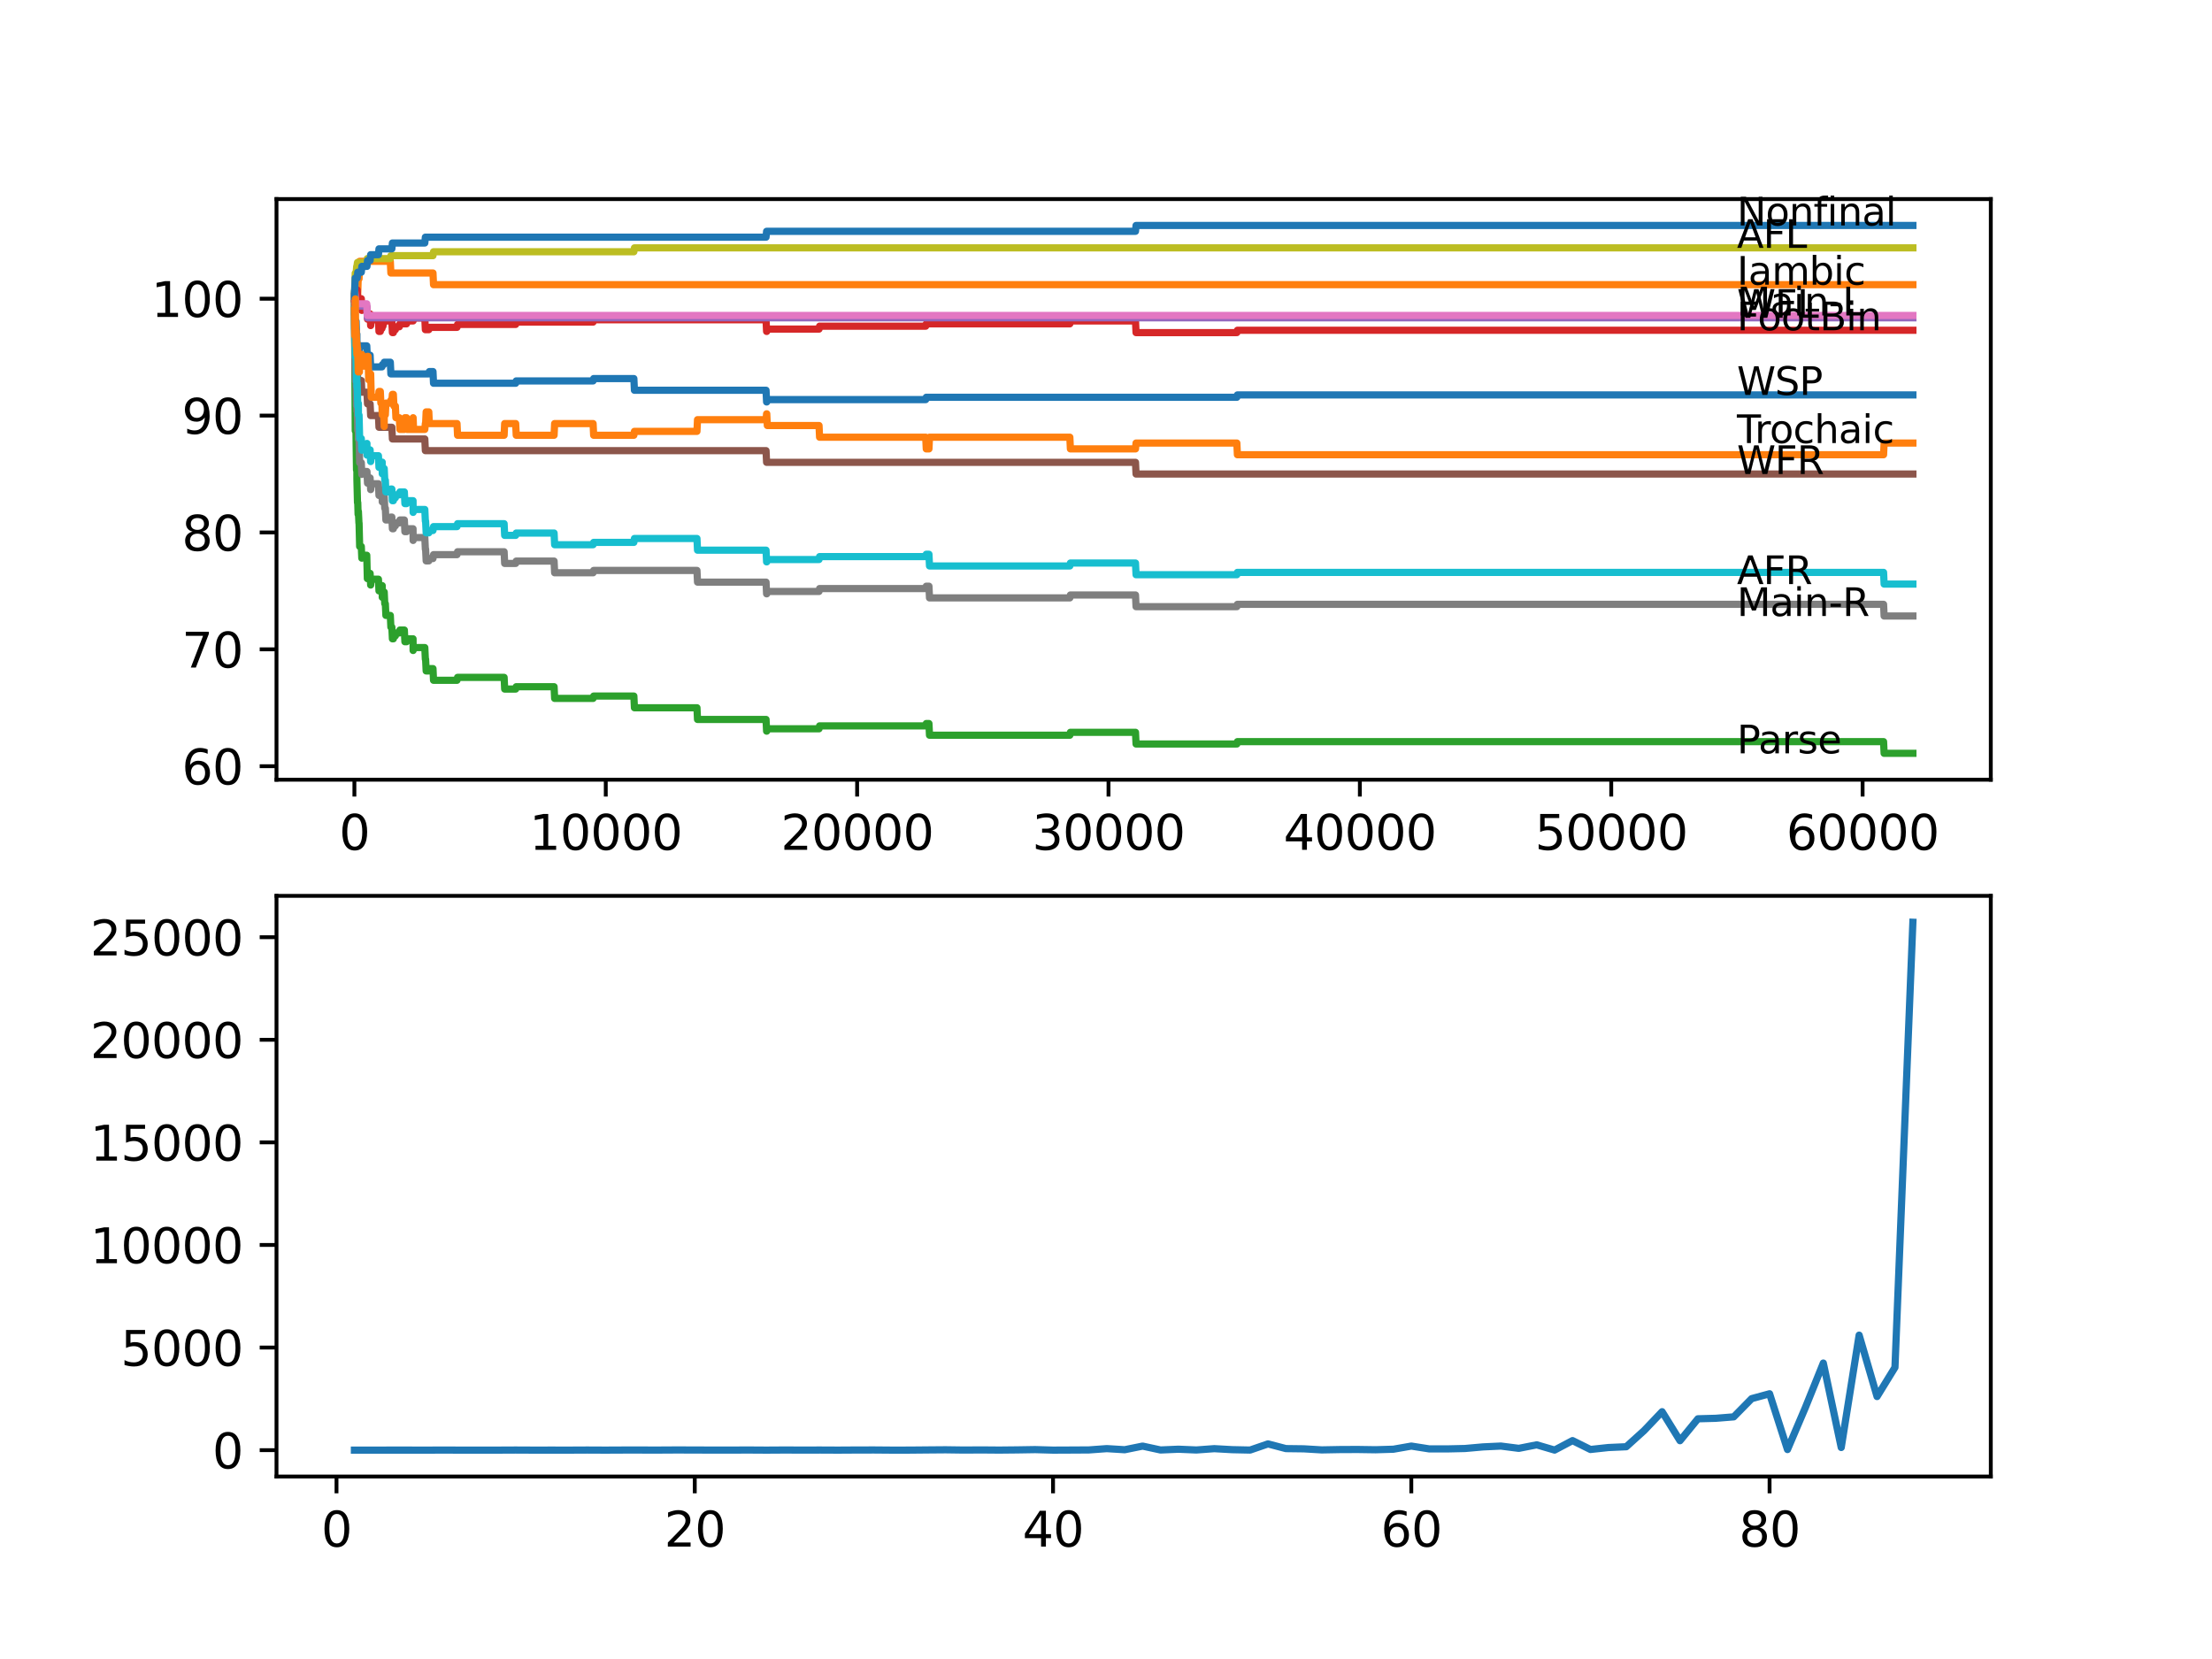 <?xml version="1.0" encoding="utf-8" standalone="no"?>
<!DOCTYPE svg PUBLIC "-//W3C//DTD SVG 1.1//EN"
  "http://www.w3.org/Graphics/SVG/1.1/DTD/svg11.dtd">
<svg xmlns:xlink="http://www.w3.org/1999/xlink" width="460.8pt" height="345.6pt" viewBox="0 0 460.8 345.6" xmlns="http://www.w3.org/2000/svg" version="1.1">
 <defs>
  <style type="text/css">*{stroke-linejoin: round; stroke-linecap: butt}</style>
 </defs>
 <g id="figure_1">
  <g id="patch_1">
   <path d="M 0 345.6 
L 460.8 345.6 
L 460.8 0 
L 0 0 
z
" style="fill: #ffffff"/>
  </g>
  <g id="axes_1">
   <g id="patch_2">
    <path d="M 57.6 162.432 
L 414.72 162.432 
L 414.72 41.472 
L 57.6 41.472 
z
" style="fill: #ffffff"/>
   </g>
   <g id="matplotlib.axis_1">
    <g id="xtick_1">
     <g id="line2d_1">
      <defs>
       <path id="mead647821d" d="M 0 0 
L 0 3.5 
" style="stroke: #000000; stroke-width: 0.8"/>
      </defs>
      <g>
       <use xlink:href="#mead647821d" x="73.827" y="162.432" style="stroke: #000000; stroke-width: 0.8"/>
      </g>
     </g>
     <g id="text_1">
      <!-- 0 -->
      <g transform="translate(70.646 177.03)scale(0.1 -0.1)">
       <defs>
        <path id="DejaVuSans-30" d="M 2034 4250 
Q 1547 4250 1301 3770 
Q 1056 3291 1056 2328 
Q 1056 1369 1301 889 
Q 1547 409 2034 409 
Q 2525 409 2770 889 
Q 3016 1369 3016 2328 
Q 3016 3291 2770 3770 
Q 2525 4250 2034 4250 
z
M 2034 4750 
Q 2819 4750 3233 4129 
Q 3647 3509 3647 2328 
Q 3647 1150 3233 529 
Q 2819 -91 2034 -91 
Q 1250 -91 836 529 
Q 422 1150 422 2328 
Q 422 3509 836 4129 
Q 1250 4750 2034 4750 
z
" transform="scale(0.016)"/>
       </defs>
       <use xlink:href="#DejaVuSans-30"/>
      </g>
     </g>
    </g>
    <g id="xtick_2">
     <g id="line2d_2">
      <g>
       <use xlink:href="#mead647821d" x="126.192" y="162.432" style="stroke: #000000; stroke-width: 0.8"/>
      </g>
     </g>
     <g id="text_2">
      <!-- 10000 -->
      <g transform="translate(110.286 177.03)scale(0.1 -0.1)">
       <defs>
        <path id="DejaVuSans-31" d="M 794 531 
L 1825 531 
L 1825 4091 
L 703 3866 
L 703 4441 
L 1819 4666 
L 2450 4666 
L 2450 531 
L 3481 531 
L 3481 0 
L 794 0 
L 794 531 
z
" transform="scale(0.016)"/>
       </defs>
       <use xlink:href="#DejaVuSans-31"/>
       <use xlink:href="#DejaVuSans-30" x="63.623"/>
       <use xlink:href="#DejaVuSans-30" x="127.246"/>
       <use xlink:href="#DejaVuSans-30" x="190.869"/>
       <use xlink:href="#DejaVuSans-30" x="254.492"/>
      </g>
     </g>
    </g>
    <g id="xtick_3">
     <g id="line2d_3">
      <g>
       <use xlink:href="#mead647821d" x="178.556" y="162.432" style="stroke: #000000; stroke-width: 0.8"/>
      </g>
     </g>
     <g id="text_3">
      <!-- 20000 -->
      <g transform="translate(162.65 177.03)scale(0.1 -0.1)">
       <defs>
        <path id="DejaVuSans-32" d="M 1228 531 
L 3431 531 
L 3431 0 
L 469 0 
L 469 531 
Q 828 903 1448 1529 
Q 2069 2156 2228 2338 
Q 2531 2678 2651 2914 
Q 2772 3150 2772 3378 
Q 2772 3750 2511 3984 
Q 2250 4219 1831 4219 
Q 1534 4219 1204 4116 
Q 875 4013 500 3803 
L 500 4441 
Q 881 4594 1212 4672 
Q 1544 4750 1819 4750 
Q 2544 4750 2975 4387 
Q 3406 4025 3406 3419 
Q 3406 3131 3298 2873 
Q 3191 2616 2906 2266 
Q 2828 2175 2409 1742 
Q 1991 1309 1228 531 
z
" transform="scale(0.016)"/>
       </defs>
       <use xlink:href="#DejaVuSans-32"/>
       <use xlink:href="#DejaVuSans-30" x="63.623"/>
       <use xlink:href="#DejaVuSans-30" x="127.246"/>
       <use xlink:href="#DejaVuSans-30" x="190.869"/>
       <use xlink:href="#DejaVuSans-30" x="254.492"/>
      </g>
     </g>
    </g>
    <g id="xtick_4">
     <g id="line2d_4">
      <g>
       <use xlink:href="#mead647821d" x="230.921" y="162.432" style="stroke: #000000; stroke-width: 0.8"/>
      </g>
     </g>
     <g id="text_4">
      <!-- 30000 -->
      <g transform="translate(215.015 177.03)scale(0.1 -0.1)">
       <defs>
        <path id="DejaVuSans-33" d="M 2597 2516 
Q 3050 2419 3304 2112 
Q 3559 1806 3559 1356 
Q 3559 666 3084 287 
Q 2609 -91 1734 -91 
Q 1441 -91 1130 -33 
Q 819 25 488 141 
L 488 750 
Q 750 597 1062 519 
Q 1375 441 1716 441 
Q 2309 441 2620 675 
Q 2931 909 2931 1356 
Q 2931 1769 2642 2001 
Q 2353 2234 1838 2234 
L 1294 2234 
L 1294 2753 
L 1863 2753 
Q 2328 2753 2575 2939 
Q 2822 3125 2822 3475 
Q 2822 3834 2567 4026 
Q 2313 4219 1838 4219 
Q 1578 4219 1281 4162 
Q 984 4106 628 3988 
L 628 4550 
Q 988 4650 1302 4700 
Q 1616 4750 1894 4750 
Q 2613 4750 3031 4423 
Q 3450 4097 3450 3541 
Q 3450 3153 3228 2886 
Q 3006 2619 2597 2516 
z
" transform="scale(0.016)"/>
       </defs>
       <use xlink:href="#DejaVuSans-33"/>
       <use xlink:href="#DejaVuSans-30" x="63.623"/>
       <use xlink:href="#DejaVuSans-30" x="127.246"/>
       <use xlink:href="#DejaVuSans-30" x="190.869"/>
       <use xlink:href="#DejaVuSans-30" x="254.492"/>
      </g>
     </g>
    </g>
    <g id="xtick_5">
     <g id="line2d_5">
      <g>
       <use xlink:href="#mead647821d" x="283.285" y="162.432" style="stroke: #000000; stroke-width: 0.8"/>
      </g>
     </g>
     <g id="text_5">
      <!-- 40000 -->
      <g transform="translate(267.379 177.03)scale(0.1 -0.1)">
       <defs>
        <path id="DejaVuSans-34" d="M 2419 4116 
L 825 1625 
L 2419 1625 
L 2419 4116 
z
M 2253 4666 
L 3047 4666 
L 3047 1625 
L 3713 1625 
L 3713 1100 
L 3047 1100 
L 3047 0 
L 2419 0 
L 2419 1100 
L 313 1100 
L 313 1709 
L 2253 4666 
z
" transform="scale(0.016)"/>
       </defs>
       <use xlink:href="#DejaVuSans-34"/>
       <use xlink:href="#DejaVuSans-30" x="63.623"/>
       <use xlink:href="#DejaVuSans-30" x="127.246"/>
       <use xlink:href="#DejaVuSans-30" x="190.869"/>
       <use xlink:href="#DejaVuSans-30" x="254.492"/>
      </g>
     </g>
    </g>
    <g id="xtick_6">
     <g id="line2d_6">
      <g>
       <use xlink:href="#mead647821d" x="335.65" y="162.432" style="stroke: #000000; stroke-width: 0.8"/>
      </g>
     </g>
     <g id="text_6">
      <!-- 50000 -->
      <g transform="translate(319.744 177.03)scale(0.1 -0.1)">
       <defs>
        <path id="DejaVuSans-35" d="M 691 4666 
L 3169 4666 
L 3169 4134 
L 1269 4134 
L 1269 2991 
Q 1406 3038 1543 3061 
Q 1681 3084 1819 3084 
Q 2600 3084 3056 2656 
Q 3513 2228 3513 1497 
Q 3513 744 3044 326 
Q 2575 -91 1722 -91 
Q 1428 -91 1123 -41 
Q 819 9 494 109 
L 494 744 
Q 775 591 1075 516 
Q 1375 441 1709 441 
Q 2250 441 2565 725 
Q 2881 1009 2881 1497 
Q 2881 1984 2565 2268 
Q 2250 2553 1709 2553 
Q 1456 2553 1204 2497 
Q 953 2441 691 2322 
L 691 4666 
z
" transform="scale(0.016)"/>
       </defs>
       <use xlink:href="#DejaVuSans-35"/>
       <use xlink:href="#DejaVuSans-30" x="63.623"/>
       <use xlink:href="#DejaVuSans-30" x="127.246"/>
       <use xlink:href="#DejaVuSans-30" x="190.869"/>
       <use xlink:href="#DejaVuSans-30" x="254.492"/>
      </g>
     </g>
    </g>
    <g id="xtick_7">
     <g id="line2d_7">
      <g>
       <use xlink:href="#mead647821d" x="388.014" y="162.432" style="stroke: #000000; stroke-width: 0.8"/>
      </g>
     </g>
     <g id="text_7">
      <!-- 60000 -->
      <g transform="translate(372.108 177.03)scale(0.1 -0.1)">
       <defs>
        <path id="DejaVuSans-36" d="M 2113 2584 
Q 1688 2584 1439 2293 
Q 1191 2003 1191 1497 
Q 1191 994 1439 701 
Q 1688 409 2113 409 
Q 2538 409 2786 701 
Q 3034 994 3034 1497 
Q 3034 2003 2786 2293 
Q 2538 2584 2113 2584 
z
M 3366 4563 
L 3366 3988 
Q 3128 4100 2886 4159 
Q 2644 4219 2406 4219 
Q 1781 4219 1451 3797 
Q 1122 3375 1075 2522 
Q 1259 2794 1537 2939 
Q 1816 3084 2150 3084 
Q 2853 3084 3261 2657 
Q 3669 2231 3669 1497 
Q 3669 778 3244 343 
Q 2819 -91 2113 -91 
Q 1303 -91 875 529 
Q 447 1150 447 2328 
Q 447 3434 972 4092 
Q 1497 4750 2381 4750 
Q 2619 4750 2861 4703 
Q 3103 4656 3366 4563 
z
" transform="scale(0.016)"/>
       </defs>
       <use xlink:href="#DejaVuSans-36"/>
       <use xlink:href="#DejaVuSans-30" x="63.623"/>
       <use xlink:href="#DejaVuSans-30" x="127.246"/>
       <use xlink:href="#DejaVuSans-30" x="190.869"/>
       <use xlink:href="#DejaVuSans-30" x="254.492"/>
      </g>
     </g>
    </g>
   </g>
   <g id="matplotlib.axis_2">
    <g id="ytick_1">
     <g id="line2d_8">
      <defs>
       <path id="m9167fe0bbf" d="M 0 0 
L -3.5 0 
" style="stroke: #000000; stroke-width: 0.8"/>
      </defs>
      <g>
       <use xlink:href="#m9167fe0bbf" x="57.6" y="159.612" style="stroke: #000000; stroke-width: 0.8"/>
      </g>
     </g>
     <g id="text_8">
      <!-- 60 -->
      <g transform="translate(37.875 163.411)scale(0.1 -0.1)">
       <use xlink:href="#DejaVuSans-36"/>
       <use xlink:href="#DejaVuSans-30" x="63.623"/>
      </g>
     </g>
    </g>
    <g id="ytick_2">
     <g id="line2d_9">
      <g>
       <use xlink:href="#m9167fe0bbf" x="57.6" y="135.266" style="stroke: #000000; stroke-width: 0.8"/>
      </g>
     </g>
     <g id="text_9">
      <!-- 70 -->
      <g transform="translate(37.875 139.065)scale(0.1 -0.1)">
       <defs>
        <path id="DejaVuSans-37" d="M 525 4666 
L 3525 4666 
L 3525 4397 
L 1831 0 
L 1172 0 
L 2766 4134 
L 525 4134 
L 525 4666 
z
" transform="scale(0.016)"/>
       </defs>
       <use xlink:href="#DejaVuSans-37"/>
       <use xlink:href="#DejaVuSans-30" x="63.623"/>
      </g>
     </g>
    </g>
    <g id="ytick_3">
     <g id="line2d_10">
      <g>
       <use xlink:href="#m9167fe0bbf" x="57.6" y="110.92" style="stroke: #000000; stroke-width: 0.8"/>
      </g>
     </g>
     <g id="text_10">
      <!-- 80 -->
      <g transform="translate(37.875 114.719)scale(0.1 -0.1)">
       <defs>
        <path id="DejaVuSans-38" d="M 2034 2216 
Q 1584 2216 1326 1975 
Q 1069 1734 1069 1313 
Q 1069 891 1326 650 
Q 1584 409 2034 409 
Q 2484 409 2743 651 
Q 3003 894 3003 1313 
Q 3003 1734 2745 1975 
Q 2488 2216 2034 2216 
z
M 1403 2484 
Q 997 2584 770 2862 
Q 544 3141 544 3541 
Q 544 4100 942 4425 
Q 1341 4750 2034 4750 
Q 2731 4750 3128 4425 
Q 3525 4100 3525 3541 
Q 3525 3141 3298 2862 
Q 3072 2584 2669 2484 
Q 3125 2378 3379 2068 
Q 3634 1759 3634 1313 
Q 3634 634 3220 271 
Q 2806 -91 2034 -91 
Q 1263 -91 848 271 
Q 434 634 434 1313 
Q 434 1759 690 2068 
Q 947 2378 1403 2484 
z
M 1172 3481 
Q 1172 3119 1398 2916 
Q 1625 2713 2034 2713 
Q 2441 2713 2670 2916 
Q 2900 3119 2900 3481 
Q 2900 3844 2670 4047 
Q 2441 4250 2034 4250 
Q 1625 4250 1398 4047 
Q 1172 3844 1172 3481 
z
" transform="scale(0.016)"/>
       </defs>
       <use xlink:href="#DejaVuSans-38"/>
       <use xlink:href="#DejaVuSans-30" x="63.623"/>
      </g>
     </g>
    </g>
    <g id="ytick_4">
     <g id="line2d_11">
      <g>
       <use xlink:href="#m9167fe0bbf" x="57.6" y="86.573" style="stroke: #000000; stroke-width: 0.8"/>
      </g>
     </g>
     <g id="text_11">
      <!-- 90 -->
      <g transform="translate(37.875 90.373)scale(0.1 -0.1)">
       <defs>
        <path id="DejaVuSans-39" d="M 703 97 
L 703 672 
Q 941 559 1184 500 
Q 1428 441 1663 441 
Q 2288 441 2617 861 
Q 2947 1281 2994 2138 
Q 2813 1869 2534 1725 
Q 2256 1581 1919 1581 
Q 1219 1581 811 2004 
Q 403 2428 403 3163 
Q 403 3881 828 4315 
Q 1253 4750 1959 4750 
Q 2769 4750 3195 4129 
Q 3622 3509 3622 2328 
Q 3622 1225 3098 567 
Q 2575 -91 1691 -91 
Q 1453 -91 1209 -44 
Q 966 3 703 97 
z
M 1959 2075 
Q 2384 2075 2632 2365 
Q 2881 2656 2881 3163 
Q 2881 3666 2632 3958 
Q 2384 4250 1959 4250 
Q 1534 4250 1286 3958 
Q 1038 3666 1038 3163 
Q 1038 2656 1286 2365 
Q 1534 2075 1959 2075 
z
" transform="scale(0.016)"/>
       </defs>
       <use xlink:href="#DejaVuSans-39"/>
       <use xlink:href="#DejaVuSans-30" x="63.623"/>
      </g>
     </g>
    </g>
    <g id="ytick_5">
     <g id="line2d_12">
      <g>
       <use xlink:href="#m9167fe0bbf" x="57.6" y="62.227" style="stroke: #000000; stroke-width: 0.8"/>
      </g>
     </g>
     <g id="text_12">
      <!-- 100 -->
      <g transform="translate(31.512 66.026)scale(0.1 -0.1)">
       <use xlink:href="#DejaVuSans-31"/>
       <use xlink:href="#DejaVuSans-30" x="63.623"/>
       <use xlink:href="#DejaVuSans-30" x="127.246"/>
      </g>
     </g>
    </g>
   </g>
   <g id="line2d_13">
    <path d="M 73.833 62.227 
L 73.859 60.604 
L 73.869 65.473 
L 73.922 63.769 
L 73.974 71.073 
L 74.042 68.638 
L 74.047 68.638 
L 74.173 66.934 
L 74.189 66.934 
L 74.304 70.829 
L 74.351 69.612 
L 74.356 72.047 
L 74.409 72.047 
L 74.414 72.047 
L 74.529 74.481 
L 74.582 74.481 
L 74.697 73.264 
L 74.828 73.264 
L 74.943 72.047 
L 76.404 72.047 
L 76.519 74.481 
L 76.681 74.481 
L 76.797 73.994 
L 77.1 73.994 
L 77.215 76.429 
L 79.561 76.429 
L 79.677 75.942 
L 79.938 75.942 
L 80.054 75.455 
L 81.31 75.455 
L 81.426 77.89 
L 89.327 77.89 
L 89.443 77.403 
L 90.197 77.403 
L 90.312 79.838 
L 107.425 79.838 
L 107.54 79.351 
L 123.553 79.351 
L 123.668 78.864 
L 132.046 78.864 
L 132.162 81.298 
L 159.58 81.298 
L 159.695 83.733 
L 159.731 83.733 
L 159.847 83.246 
L 192.841 83.246 
L 192.957 82.759 
L 257.658 82.759 
L 257.773 82.272 
L 398.487 82.272 
L 398.487 82.272 
" clip-path="url(#p9bff82f60b)" style="fill: none; stroke: #1f77b4; stroke-width: 1.5; stroke-linecap: square"/>
   </g>
   <g id="line2d_14">
    <path d="M 73.833 61.74 
L 73.922 60.523 
L 73.927 62.958 
L 73.937 62.958 
L 74.026 62.958 
L 74.147 60.523 
L 74.157 60.523 
L 74.189 58.088 
L 74.267 60.523 
L 74.273 60.523 
L 74.362 64.175 
L 74.383 61.74 
L 74.503 61.74 
L 74.618 58.088 
L 74.796 58.088 
L 74.911 54.436 
L 81.31 54.436 
L 81.426 56.871 
L 90.197 56.871 
L 90.312 59.306 
L 398.487 59.306 
L 398.487 59.306 
" clip-path="url(#p9bff82f60b)" style="fill: none; stroke: #ff7f0e; stroke-width: 1.5; stroke-linecap: square"/>
   </g>
   <g id="line2d_15">
    <path d="M 73.833 62.227 
L 73.838 62.227 
L 74.006 89.738 
L 74.047 89.738 
L 74.142 88.643 
L 74.267 97.894 
L 74.346 97.407 
L 74.351 99.842 
L 74.472 104.711 
L 74.529 104.711 
L 74.597 107.146 
L 74.639 106.537 
L 74.66 106.537 
L 74.775 108.972 
L 74.801 108.972 
L 74.922 113.841 
L 75.268 113.841 
L 75.372 116.276 
L 75.377 115.667 
L 76.404 115.667 
L 76.524 120.536 
L 76.681 120.536 
L 76.802 119.441 
L 77.1 119.441 
L 77.215 121.875 
L 77.221 121.875 
L 77.341 120.658 
L 78.834 120.658 
L 78.949 123.093 
L 79.226 123.093 
L 79.341 122.484 
L 79.561 122.484 
L 79.624 121.997 
L 79.629 124.432 
L 79.65 124.432 
L 79.771 124.432 
L 79.886 123.823 
L 79.938 123.823 
L 80.038 123.336 
L 80.153 125.771 
L 80.274 125.771 
L 80.389 128.205 
L 81.31 128.205 
L 81.426 130.64 
L 81.63 130.64 
L 81.745 133.075 
L 81.944 133.075 
L 82.059 132.466 
L 82.363 132.466 
L 82.478 131.857 
L 83.19 131.857 
L 83.305 131.249 
L 84.232 131.249 
L 84.348 133.683 
L 84.688 133.683 
L 84.803 133.075 
L 86.044 133.075 
L 86.06 135.509 
L 86.154 134.901 
L 88.495 134.901 
L 88.61 137.335 
L 88.662 137.335 
L 88.778 139.77 
L 89.327 139.77 
L 89.443 139.283 
L 90.197 139.283 
L 90.312 141.717 
L 95.203 141.717 
L 95.318 141.109 
L 105.016 141.109 
L 105.131 143.543 
L 107.425 143.543 
L 107.54 143.056 
L 115.426 143.056 
L 115.541 145.491 
L 123.553 145.491 
L 123.668 145.004 
L 132.046 145.004 
L 132.162 147.439 
L 145.19 147.439 
L 145.305 149.873 
L 159.58 149.873 
L 159.695 152.308 
L 159.731 152.308 
L 159.847 151.821 
L 170.618 151.821 
L 170.733 151.212 
L 192.841 151.212 
L 192.957 150.726 
L 193.517 150.726 
L 193.632 153.16 
L 222.867 153.16 
L 222.982 152.552 
L 236.545 152.552 
L 236.66 154.986 
L 257.658 154.986 
L 257.773 154.499 
L 392.382 154.499 
L 392.497 156.934 
L 398.487 156.934 
L 398.487 156.934 
" clip-path="url(#p9bff82f60b)" style="fill: none; stroke: #2ca02c; stroke-width: 1.5; stroke-linecap: square"/>
   </g>
   <g id="line2d_16">
    <path d="M 73.833 62.227 
L 73.838 62.227 
L 73.88 61.74 
L 73.885 64.175 
L 73.943 62.471 
L 74.047 62.471 
L 74.168 61.375 
L 74.225 61.375 
L 74.346 60.401 
L 74.414 60.401 
L 74.529 62.836 
L 74.597 62.836 
L 74.712 62.227 
L 75.268 62.227 
L 75.372 64.662 
L 75.377 64.053 
L 76.446 64.053 
L 76.561 66.488 
L 76.681 66.488 
L 76.802 65.392 
L 77.1 65.392 
L 77.215 67.827 
L 77.221 67.827 
L 77.341 66.609 
L 78.834 66.609 
L 78.949 69.044 
L 79.226 69.044 
L 79.341 68.435 
L 79.561 68.435 
L 79.677 67.948 
L 79.771 67.948 
L 79.886 67.34 
L 79.938 67.34 
L 80.054 66.853 
L 81.63 66.853 
L 81.745 69.288 
L 81.944 69.288 
L 82.059 68.679 
L 82.363 68.679 
L 82.478 68.07 
L 83.19 68.07 
L 83.305 67.462 
L 84.688 67.462 
L 84.803 66.853 
L 86.06 66.853 
L 86.175 66.244 
L 88.495 66.244 
L 88.61 68.679 
L 89.327 68.679 
L 89.443 68.192 
L 95.203 68.192 
L 95.318 67.583 
L 107.425 67.583 
L 107.54 67.096 
L 123.553 67.096 
L 123.668 66.609 
L 159.58 66.609 
L 159.695 69.044 
L 159.731 69.044 
L 159.847 68.557 
L 170.618 68.557 
L 170.733 67.948 
L 192.841 67.948 
L 192.957 67.462 
L 222.867 67.462 
L 222.982 66.853 
L 236.545 66.853 
L 236.66 69.288 
L 257.658 69.288 
L 257.773 68.801 
L 398.487 68.801 
L 398.487 68.801 
" clip-path="url(#p9bff82f60b)" style="fill: none; stroke: #d62728; stroke-width: 1.5; stroke-linecap: square"/>
   </g>
   <g id="line2d_17">
    <path d="M 73.833 61.74 
L 73.848 61.74 
L 73.937 61.334 
L 74.053 63.769 
L 76.404 63.769 
L 76.519 66.204 
L 398.487 66.204 
L 398.487 66.204 
" clip-path="url(#p9bff82f60b)" style="fill: none; stroke: #9467bd; stroke-width: 1.5; stroke-linecap: square"/>
   </g>
   <g id="line2d_18">
    <path d="M 73.833 64.662 
L 73.838 64.662 
L 73.974 76.835 
L 74.414 76.835 
L 74.529 79.269 
L 75.268 79.269 
L 75.383 81.704 
L 76.446 81.704 
L 76.561 84.139 
L 77.1 84.139 
L 77.215 86.573 
L 78.834 86.573 
L 78.949 89.008 
L 81.63 89.008 
L 81.745 91.443 
L 88.495 91.443 
L 88.61 93.877 
L 159.58 93.877 
L 159.695 96.312 
L 236.545 96.312 
L 236.66 98.746 
L 398.487 98.746 
L 398.487 98.746 
" clip-path="url(#p9bff82f60b)" style="fill: none; stroke: #8c564b; stroke-width: 1.5; stroke-linecap: square"/>
   </g>
   <g id="line2d_19">
    <path d="M 73.833 61.74 
L 73.848 61.74 
L 73.937 60.848 
L 74.053 63.282 
L 76.404 63.282 
L 76.519 65.717 
L 398.487 65.717 
L 398.487 65.717 
" clip-path="url(#p9bff82f60b)" style="fill: none; stroke: #e377c2; stroke-width: 1.5; stroke-linecap: square"/>
   </g>
   <g id="line2d_20">
    <path d="M 73.833 64.662 
L 73.848 64.662 
L 73.985 76.957 
L 74 76.957 
L 74.047 79.391 
L 74.11 78.296 
L 74.142 78.296 
L 74.262 84.504 
L 74.267 84.504 
L 74.346 83.205 
L 74.351 85.64 
L 74.372 84.829 
L 74.414 84.829 
L 74.534 89.698 
L 74.597 89.698 
L 74.66 89.089 
L 74.665 91.524 
L 74.692 91.524 
L 74.801 91.524 
L 74.922 96.393 
L 75.268 96.393 
L 75.372 98.828 
L 75.377 98.219 
L 76.446 98.219 
L 76.561 100.654 
L 76.681 100.654 
L 76.802 99.558 
L 77.1 99.558 
L 77.215 101.993 
L 77.221 101.993 
L 77.341 100.775 
L 78.834 100.775 
L 78.949 103.21 
L 79.226 103.21 
L 79.341 102.601 
L 79.561 102.601 
L 79.624 102.114 
L 79.629 104.549 
L 79.65 104.549 
L 79.771 104.549 
L 79.886 103.94 
L 79.938 103.94 
L 80.038 103.453 
L 80.153 105.888 
L 80.274 105.888 
L 80.389 108.323 
L 81.31 108.323 
L 81.426 107.714 
L 81.63 107.714 
L 81.745 110.149 
L 81.944 110.149 
L 82.059 109.54 
L 82.363 109.54 
L 82.478 108.931 
L 83.19 108.931 
L 83.305 108.323 
L 84.232 108.323 
L 84.348 110.757 
L 84.688 110.757 
L 84.803 110.149 
L 86.044 110.149 
L 86.06 112.583 
L 86.154 111.975 
L 88.495 111.975 
L 88.61 114.409 
L 88.662 114.409 
L 88.778 116.844 
L 89.327 116.844 
L 89.443 116.357 
L 90.197 116.357 
L 90.312 115.545 
L 95.203 115.545 
L 95.318 114.937 
L 105.016 114.937 
L 105.131 117.371 
L 107.425 117.371 
L 107.54 116.884 
L 115.426 116.884 
L 115.541 119.319 
L 123.553 119.319 
L 123.668 118.832 
L 145.19 118.832 
L 145.305 121.267 
L 159.58 121.267 
L 159.695 123.701 
L 159.731 123.701 
L 159.847 123.214 
L 170.618 123.214 
L 170.733 122.606 
L 192.841 122.606 
L 192.957 122.119 
L 193.517 122.119 
L 193.632 124.553 
L 222.867 124.553 
L 222.982 123.945 
L 236.545 123.945 
L 236.66 126.379 
L 257.658 126.379 
L 257.773 125.892 
L 392.382 125.892 
L 392.497 128.327 
L 398.487 128.327 
L 398.487 128.327 
" clip-path="url(#p9bff82f60b)" style="fill: none; stroke: #7f7f7f; stroke-width: 1.5; stroke-linecap: square"/>
   </g>
   <g id="line2d_21">
    <path d="M 73.833 61.74 
L 73.838 61.74 
L 74 56.912 
L 74.189 56.912 
L 74.309 55.491 
L 74.351 55.491 
L 74.466 54.68 
L 76.404 54.68 
L 76.519 53.868 
L 81.31 53.868 
L 81.426 53.26 
L 90.197 53.26 
L 90.312 52.448 
L 132.046 52.448 
L 132.162 51.637 
L 398.487 51.637 
L 398.487 51.637 
" clip-path="url(#p9bff82f60b)" style="fill: none; stroke: #bcbd22; stroke-width: 1.5; stroke-linecap: square"/>
   </g>
   <g id="line2d_22">
    <path d="M 73.833 64.662 
L 73.838 64.662 
L 73.848 64.175 
L 73.885 68.557 
L 73.89 68.07 
L 73.943 67.867 
L 74.011 74.36 
L 74.047 74.36 
L 74.142 73.264 
L 74.262 79.472 
L 74.267 79.472 
L 74.346 78.174 
L 74.351 80.609 
L 74.372 79.797 
L 74.414 79.797 
L 74.534 84.666 
L 74.597 84.666 
L 74.66 84.058 
L 74.665 86.492 
L 74.692 86.492 
L 74.801 86.492 
L 74.922 91.361 
L 75.268 91.361 
L 75.372 93.796 
L 75.377 93.187 
L 76.404 93.187 
L 76.446 92.376 
L 76.451 94.81 
L 76.503 94.81 
L 76.681 94.81 
L 76.802 93.715 
L 77.1 93.715 
L 77.215 96.149 
L 77.221 96.149 
L 77.341 94.932 
L 78.834 94.932 
L 78.949 97.367 
L 79.226 97.367 
L 79.341 96.758 
L 79.561 96.758 
L 79.624 96.271 
L 79.629 98.706 
L 79.65 98.706 
L 79.771 98.706 
L 79.886 98.097 
L 79.938 98.097 
L 80.038 97.61 
L 80.153 100.045 
L 80.274 100.045 
L 80.389 102.48 
L 81.31 102.48 
L 81.426 101.871 
L 81.63 101.871 
L 81.745 104.305 
L 81.944 104.305 
L 82.059 103.697 
L 82.363 103.697 
L 82.478 103.088 
L 83.19 103.088 
L 83.305 102.48 
L 84.232 102.48 
L 84.348 104.914 
L 84.688 104.914 
L 84.803 104.305 
L 86.044 104.305 
L 86.06 106.74 
L 86.154 106.131 
L 88.495 106.131 
L 88.61 108.566 
L 88.662 108.566 
L 88.778 111.001 
L 89.327 111.001 
L 89.443 110.514 
L 90.197 110.514 
L 90.312 109.702 
L 95.203 109.702 
L 95.318 109.094 
L 105.016 109.094 
L 105.131 111.528 
L 107.425 111.528 
L 107.54 111.041 
L 115.426 111.041 
L 115.541 113.476 
L 123.553 113.476 
L 123.668 112.989 
L 132.046 112.989 
L 132.162 112.177 
L 145.19 112.177 
L 145.305 114.612 
L 159.58 114.612 
L 159.695 117.047 
L 159.731 117.047 
L 159.847 116.56 
L 170.618 116.56 
L 170.733 115.951 
L 192.841 115.951 
L 192.957 115.464 
L 193.517 115.464 
L 193.632 117.899 
L 222.867 117.899 
L 222.982 117.29 
L 236.545 117.29 
L 236.66 119.725 
L 257.658 119.725 
L 257.773 119.238 
L 392.382 119.238 
L 392.497 121.672 
L 398.487 121.672 
L 398.487 121.672 
" clip-path="url(#p9bff82f60b)" style="fill: none; stroke: #17becf; stroke-width: 1.5; stroke-linecap: square"/>
   </g>
   <g id="line2d_23">
    <path d="M 73.833 61.74 
L 73.838 61.74 
L 73.99 57.926 
L 74.414 57.926 
L 74.529 56.709 
L 75.268 56.709 
L 75.383 55.491 
L 76.446 55.491 
L 76.561 54.274 
L 77.1 54.274 
L 77.215 53.057 
L 78.834 53.057 
L 78.949 51.839 
L 81.63 51.839 
L 81.745 50.622 
L 88.495 50.622 
L 88.61 49.405 
L 159.58 49.405 
L 159.695 48.187 
L 236.545 48.187 
L 236.66 46.97 
L 398.487 46.97 
L 398.487 46.97 
" clip-path="url(#p9bff82f60b)" style="fill: none; stroke: #1f77b4; stroke-width: 1.5; stroke-linecap: square"/>
   </g>
   <g id="line2d_24">
    <path d="M 73.833 64.662 
L 73.937 69.977 
L 73.885 64.499 
L 73.948 66.731 
L 73.969 66.731 
L 74.026 62.268 
L 74.053 67.137 
L 74.074 67.137 
L 74.095 67.137 
L 74.189 72.006 
L 74.205 68.963 
L 74.225 68.963 
L 74.346 73.832 
L 74.362 71.398 
L 74.456 72.615 
L 74.503 72.615 
L 74.623 77.484 
L 74.66 77.484 
L 74.775 75.049 
L 74.796 75.049 
L 74.88 77.484 
L 74.906 75.049 
L 75.268 75.049 
L 75.372 73.832 
L 75.487 76.267 
L 76.404 76.267 
L 76.524 74.238 
L 76.681 74.238 
L 76.802 79.107 
L 77.1 79.107 
L 77.215 77.89 
L 77.221 77.89 
L 77.341 82.759 
L 78.834 82.759 
L 78.949 81.542 
L 79.226 81.542 
L 79.341 83.976 
L 79.561 83.976 
L 79.624 86.411 
L 79.671 83.976 
L 79.771 83.976 
L 79.886 86.411 
L 79.938 86.411 
L 80.038 88.846 
L 80.048 86.411 
L 80.274 86.411 
L 80.389 83.976 
L 81.31 83.976 
L 81.426 83.368 
L 81.63 83.368 
L 81.745 82.15 
L 81.944 82.15 
L 82.059 84.585 
L 82.363 84.585 
L 82.478 87.02 
L 83.19 87.02 
L 83.305 89.454 
L 84.232 89.454 
L 84.348 87.02 
L 84.688 87.02 
L 84.803 89.454 
L 86.044 89.454 
L 86.06 87.02 
L 86.154 89.454 
L 88.495 89.454 
L 88.61 88.237 
L 88.662 88.237 
L 88.778 85.802 
L 89.327 85.802 
L 89.443 88.237 
L 95.203 88.237 
L 95.318 90.672 
L 105.016 90.672 
L 105.131 88.237 
L 107.425 88.237 
L 107.54 90.672 
L 115.426 90.672 
L 115.541 88.237 
L 123.553 88.237 
L 123.668 90.672 
L 132.046 90.672 
L 132.162 89.86 
L 145.19 89.86 
L 145.305 87.425 
L 159.58 87.425 
L 159.695 86.208 
L 159.731 86.208 
L 159.847 88.643 
L 170.618 88.643 
L 170.733 91.077 
L 192.841 91.077 
L 192.957 93.512 
L 193.517 93.512 
L 193.632 91.077 
L 222.867 91.077 
L 222.982 93.512 
L 236.545 93.512 
L 236.66 92.295 
L 257.658 92.295 
L 257.773 94.729 
L 392.382 94.729 
L 392.497 92.295 
L 398.487 92.295 
L 398.487 92.295 
" clip-path="url(#p9bff82f60b)" style="fill: none; stroke: #ff7f0e; stroke-width: 1.5; stroke-linecap: square"/>
   </g>
   <g id="patch_3">
    <path d="M 57.6 162.432 
L 57.6 41.472 
" style="fill: none; stroke: #000000; stroke-width: 0.8; stroke-linejoin: miter; stroke-linecap: square"/>
   </g>
   <g id="patch_4">
    <path d="M 414.72 162.432 
L 414.72 41.472 
" style="fill: none; stroke: #000000; stroke-width: 0.8; stroke-linejoin: miter; stroke-linecap: square"/>
   </g>
   <g id="patch_5">
    <path d="M 57.6 162.432 
L 414.72 162.432 
" style="fill: none; stroke: #000000; stroke-width: 0.8; stroke-linejoin: miter; stroke-linecap: square"/>
   </g>
   <g id="patch_6">
    <path d="M 57.6 41.472 
L 414.72 41.472 
" style="fill: none; stroke: #000000; stroke-width: 0.8; stroke-linejoin: miter; stroke-linecap: square"/>
   </g>
   <g id="text_13">
    <!-- WSP -->
    <g transform="translate(361.832 82.272)scale(0.08 -0.08)">
     <defs>
      <path id="DejaVuSans-57" d="M 213 4666 
L 850 4666 
L 1831 722 
L 2809 4666 
L 3519 4666 
L 4500 722 
L 5478 4666 
L 6119 4666 
L 4947 0 
L 4153 0 
L 3169 4050 
L 2175 0 
L 1381 0 
L 213 4666 
z
" transform="scale(0.016)"/>
      <path id="DejaVuSans-53" d="M 3425 4513 
L 3425 3897 
Q 3066 4069 2747 4153 
Q 2428 4238 2131 4238 
Q 1616 4238 1336 4038 
Q 1056 3838 1056 3469 
Q 1056 3159 1242 3001 
Q 1428 2844 1947 2747 
L 2328 2669 
Q 3034 2534 3370 2195 
Q 3706 1856 3706 1288 
Q 3706 609 3251 259 
Q 2797 -91 1919 -91 
Q 1588 -91 1214 -16 
Q 841 59 441 206 
L 441 856 
Q 825 641 1194 531 
Q 1563 422 1919 422 
Q 2459 422 2753 634 
Q 3047 847 3047 1241 
Q 3047 1584 2836 1778 
Q 2625 1972 2144 2069 
L 1759 2144 
Q 1053 2284 737 2584 
Q 422 2884 422 3419 
Q 422 4038 858 4394 
Q 1294 4750 2059 4750 
Q 2388 4750 2728 4690 
Q 3069 4631 3425 4513 
z
" transform="scale(0.016)"/>
      <path id="DejaVuSans-50" d="M 1259 4147 
L 1259 2394 
L 2053 2394 
Q 2494 2394 2734 2622 
Q 2975 2850 2975 3272 
Q 2975 3691 2734 3919 
Q 2494 4147 2053 4147 
L 1259 4147 
z
M 628 4666 
L 2053 4666 
Q 2838 4666 3239 4311 
Q 3641 3956 3641 3272 
Q 3641 2581 3239 2228 
Q 2838 1875 2053 1875 
L 1259 1875 
L 1259 0 
L 628 0 
L 628 4666 
z
" transform="scale(0.016)"/>
     </defs>
     <use xlink:href="#DejaVuSans-57"/>
     <use xlink:href="#DejaVuSans-53" x="98.877"/>
     <use xlink:href="#DejaVuSans-50" x="162.354"/>
    </g>
   </g>
   <g id="text_14">
    <!-- Iambic -->
    <g transform="translate(361.832 59.306)scale(0.08 -0.08)">
     <defs>
      <path id="DejaVuSans-49" d="M 628 4666 
L 1259 4666 
L 1259 0 
L 628 0 
L 628 4666 
z
" transform="scale(0.016)"/>
      <path id="DejaVuSans-61" d="M 2194 1759 
Q 1497 1759 1228 1600 
Q 959 1441 959 1056 
Q 959 750 1161 570 
Q 1363 391 1709 391 
Q 2188 391 2477 730 
Q 2766 1069 2766 1631 
L 2766 1759 
L 2194 1759 
z
M 3341 1997 
L 3341 0 
L 2766 0 
L 2766 531 
Q 2569 213 2275 61 
Q 1981 -91 1556 -91 
Q 1019 -91 701 211 
Q 384 513 384 1019 
Q 384 1609 779 1909 
Q 1175 2209 1959 2209 
L 2766 2209 
L 2766 2266 
Q 2766 2663 2505 2880 
Q 2244 3097 1772 3097 
Q 1472 3097 1187 3025 
Q 903 2953 641 2809 
L 641 3341 
Q 956 3463 1253 3523 
Q 1550 3584 1831 3584 
Q 2591 3584 2966 3190 
Q 3341 2797 3341 1997 
z
" transform="scale(0.016)"/>
      <path id="DejaVuSans-6d" d="M 3328 2828 
Q 3544 3216 3844 3400 
Q 4144 3584 4550 3584 
Q 5097 3584 5394 3201 
Q 5691 2819 5691 2113 
L 5691 0 
L 5113 0 
L 5113 2094 
Q 5113 2597 4934 2840 
Q 4756 3084 4391 3084 
Q 3944 3084 3684 2787 
Q 3425 2491 3425 1978 
L 3425 0 
L 2847 0 
L 2847 2094 
Q 2847 2600 2669 2842 
Q 2491 3084 2119 3084 
Q 1678 3084 1418 2786 
Q 1159 2488 1159 1978 
L 1159 0 
L 581 0 
L 581 3500 
L 1159 3500 
L 1159 2956 
Q 1356 3278 1631 3431 
Q 1906 3584 2284 3584 
Q 2666 3584 2933 3390 
Q 3200 3197 3328 2828 
z
" transform="scale(0.016)"/>
      <path id="DejaVuSans-62" d="M 3116 1747 
Q 3116 2381 2855 2742 
Q 2594 3103 2138 3103 
Q 1681 3103 1420 2742 
Q 1159 2381 1159 1747 
Q 1159 1113 1420 752 
Q 1681 391 2138 391 
Q 2594 391 2855 752 
Q 3116 1113 3116 1747 
z
M 1159 2969 
Q 1341 3281 1617 3432 
Q 1894 3584 2278 3584 
Q 2916 3584 3314 3078 
Q 3713 2572 3713 1747 
Q 3713 922 3314 415 
Q 2916 -91 2278 -91 
Q 1894 -91 1617 61 
Q 1341 213 1159 525 
L 1159 0 
L 581 0 
L 581 4863 
L 1159 4863 
L 1159 2969 
z
" transform="scale(0.016)"/>
      <path id="DejaVuSans-69" d="M 603 3500 
L 1178 3500 
L 1178 0 
L 603 0 
L 603 3500 
z
M 603 4863 
L 1178 4863 
L 1178 4134 
L 603 4134 
L 603 4863 
z
" transform="scale(0.016)"/>
      <path id="DejaVuSans-63" d="M 3122 3366 
L 3122 2828 
Q 2878 2963 2633 3030 
Q 2388 3097 2138 3097 
Q 1578 3097 1268 2742 
Q 959 2388 959 1747 
Q 959 1106 1268 751 
Q 1578 397 2138 397 
Q 2388 397 2633 464 
Q 2878 531 3122 666 
L 3122 134 
Q 2881 22 2623 -34 
Q 2366 -91 2075 -91 
Q 1284 -91 818 406 
Q 353 903 353 1747 
Q 353 2603 823 3093 
Q 1294 3584 2113 3584 
Q 2378 3584 2631 3529 
Q 2884 3475 3122 3366 
z
" transform="scale(0.016)"/>
     </defs>
     <use xlink:href="#DejaVuSans-49"/>
     <use xlink:href="#DejaVuSans-61" x="29.492"/>
     <use xlink:href="#DejaVuSans-6d" x="90.771"/>
     <use xlink:href="#DejaVuSans-62" x="188.184"/>
     <use xlink:href="#DejaVuSans-69" x="251.66"/>
     <use xlink:href="#DejaVuSans-63" x="279.443"/>
    </g>
   </g>
   <g id="text_15">
    <!-- Parse -->
    <g transform="translate(361.832 156.934)scale(0.08 -0.08)">
     <defs>
      <path id="DejaVuSans-72" d="M 2631 2963 
Q 2534 3019 2420 3045 
Q 2306 3072 2169 3072 
Q 1681 3072 1420 2755 
Q 1159 2438 1159 1844 
L 1159 0 
L 581 0 
L 581 3500 
L 1159 3500 
L 1159 2956 
Q 1341 3275 1631 3429 
Q 1922 3584 2338 3584 
Q 2397 3584 2469 3576 
Q 2541 3569 2628 3553 
L 2631 2963 
z
" transform="scale(0.016)"/>
      <path id="DejaVuSans-73" d="M 2834 3397 
L 2834 2853 
Q 2591 2978 2328 3040 
Q 2066 3103 1784 3103 
Q 1356 3103 1142 2972 
Q 928 2841 928 2578 
Q 928 2378 1081 2264 
Q 1234 2150 1697 2047 
L 1894 2003 
Q 2506 1872 2764 1633 
Q 3022 1394 3022 966 
Q 3022 478 2636 193 
Q 2250 -91 1575 -91 
Q 1294 -91 989 -36 
Q 684 19 347 128 
L 347 722 
Q 666 556 975 473 
Q 1284 391 1588 391 
Q 1994 391 2212 530 
Q 2431 669 2431 922 
Q 2431 1156 2273 1281 
Q 2116 1406 1581 1522 
L 1381 1569 
Q 847 1681 609 1914 
Q 372 2147 372 2553 
Q 372 3047 722 3315 
Q 1072 3584 1716 3584 
Q 2034 3584 2315 3537 
Q 2597 3491 2834 3397 
z
" transform="scale(0.016)"/>
      <path id="DejaVuSans-65" d="M 3597 1894 
L 3597 1613 
L 953 1613 
Q 991 1019 1311 708 
Q 1631 397 2203 397 
Q 2534 397 2845 478 
Q 3156 559 3463 722 
L 3463 178 
Q 3153 47 2828 -22 
Q 2503 -91 2169 -91 
Q 1331 -91 842 396 
Q 353 884 353 1716 
Q 353 2575 817 3079 
Q 1281 3584 2069 3584 
Q 2775 3584 3186 3129 
Q 3597 2675 3597 1894 
z
M 3022 2063 
Q 3016 2534 2758 2815 
Q 2500 3097 2075 3097 
Q 1594 3097 1305 2825 
Q 1016 2553 972 2059 
L 3022 2063 
z
" transform="scale(0.016)"/>
     </defs>
     <use xlink:href="#DejaVuSans-50"/>
     <use xlink:href="#DejaVuSans-61" x="55.803"/>
     <use xlink:href="#DejaVuSans-72" x="117.082"/>
     <use xlink:href="#DejaVuSans-73" x="158.195"/>
     <use xlink:href="#DejaVuSans-65" x="210.295"/>
    </g>
   </g>
   <g id="text_16">
    <!-- FootBin -->
    <g transform="translate(361.832 68.801)scale(0.08 -0.08)">
     <defs>
      <path id="DejaVuSans-46" d="M 628 4666 
L 3309 4666 
L 3309 4134 
L 1259 4134 
L 1259 2759 
L 3109 2759 
L 3109 2228 
L 1259 2228 
L 1259 0 
L 628 0 
L 628 4666 
z
" transform="scale(0.016)"/>
      <path id="DejaVuSans-6f" d="M 1959 3097 
Q 1497 3097 1228 2736 
Q 959 2375 959 1747 
Q 959 1119 1226 758 
Q 1494 397 1959 397 
Q 2419 397 2687 759 
Q 2956 1122 2956 1747 
Q 2956 2369 2687 2733 
Q 2419 3097 1959 3097 
z
M 1959 3584 
Q 2709 3584 3137 3096 
Q 3566 2609 3566 1747 
Q 3566 888 3137 398 
Q 2709 -91 1959 -91 
Q 1206 -91 779 398 
Q 353 888 353 1747 
Q 353 2609 779 3096 
Q 1206 3584 1959 3584 
z
" transform="scale(0.016)"/>
      <path id="DejaVuSans-74" d="M 1172 4494 
L 1172 3500 
L 2356 3500 
L 2356 3053 
L 1172 3053 
L 1172 1153 
Q 1172 725 1289 603 
Q 1406 481 1766 481 
L 2356 481 
L 2356 0 
L 1766 0 
Q 1100 0 847 248 
Q 594 497 594 1153 
L 594 3053 
L 172 3053 
L 172 3500 
L 594 3500 
L 594 4494 
L 1172 4494 
z
" transform="scale(0.016)"/>
      <path id="DejaVuSans-42" d="M 1259 2228 
L 1259 519 
L 2272 519 
Q 2781 519 3026 730 
Q 3272 941 3272 1375 
Q 3272 1813 3026 2020 
Q 2781 2228 2272 2228 
L 1259 2228 
z
M 1259 4147 
L 1259 2741 
L 2194 2741 
Q 2656 2741 2882 2914 
Q 3109 3088 3109 3444 
Q 3109 3797 2882 3972 
Q 2656 4147 2194 4147 
L 1259 4147 
z
M 628 4666 
L 2241 4666 
Q 2963 4666 3353 4366 
Q 3744 4066 3744 3513 
Q 3744 3084 3544 2831 
Q 3344 2578 2956 2516 
Q 3422 2416 3680 2098 
Q 3938 1781 3938 1306 
Q 3938 681 3513 340 
Q 3088 0 2303 0 
L 628 0 
L 628 4666 
z
" transform="scale(0.016)"/>
      <path id="DejaVuSans-6e" d="M 3513 2113 
L 3513 0 
L 2938 0 
L 2938 2094 
Q 2938 2591 2744 2837 
Q 2550 3084 2163 3084 
Q 1697 3084 1428 2787 
Q 1159 2491 1159 1978 
L 1159 0 
L 581 0 
L 581 3500 
L 1159 3500 
L 1159 2956 
Q 1366 3272 1645 3428 
Q 1925 3584 2291 3584 
Q 2894 3584 3203 3211 
Q 3513 2838 3513 2113 
z
" transform="scale(0.016)"/>
     </defs>
     <use xlink:href="#DejaVuSans-46"/>
     <use xlink:href="#DejaVuSans-6f" x="53.895"/>
     <use xlink:href="#DejaVuSans-6f" x="115.076"/>
     <use xlink:href="#DejaVuSans-74" x="176.258"/>
     <use xlink:href="#DejaVuSans-42" x="215.467"/>
     <use xlink:href="#DejaVuSans-69" x="284.07"/>
     <use xlink:href="#DejaVuSans-6e" x="311.854"/>
    </g>
   </g>
   <g id="text_17">
    <!-- WFL -->
    <g transform="translate(361.832 66.204)scale(0.08 -0.08)">
     <defs>
      <path id="DejaVuSans-4c" d="M 628 4666 
L 1259 4666 
L 1259 531 
L 3531 531 
L 3531 0 
L 628 0 
L 628 4666 
z
" transform="scale(0.016)"/>
     </defs>
     <use xlink:href="#DejaVuSans-57"/>
     <use xlink:href="#DejaVuSans-46" x="98.877"/>
     <use xlink:href="#DejaVuSans-4c" x="156.396"/>
    </g>
   </g>
   <g id="text_18">
    <!-- WFR -->
    <g transform="translate(361.832 98.746)scale(0.08 -0.08)">
     <defs>
      <path id="DejaVuSans-52" d="M 2841 2188 
Q 3044 2119 3236 1894 
Q 3428 1669 3622 1275 
L 4263 0 
L 3584 0 
L 2988 1197 
Q 2756 1666 2539 1819 
Q 2322 1972 1947 1972 
L 1259 1972 
L 1259 0 
L 628 0 
L 628 4666 
L 2053 4666 
Q 2853 4666 3247 4331 
Q 3641 3997 3641 3322 
Q 3641 2881 3436 2590 
Q 3231 2300 2841 2188 
z
M 1259 4147 
L 1259 2491 
L 2053 2491 
Q 2509 2491 2742 2702 
Q 2975 2913 2975 3322 
Q 2975 3731 2742 3939 
Q 2509 4147 2053 4147 
L 1259 4147 
z
" transform="scale(0.016)"/>
     </defs>
     <use xlink:href="#DejaVuSans-57"/>
     <use xlink:href="#DejaVuSans-46" x="98.877"/>
     <use xlink:href="#DejaVuSans-52" x="156.396"/>
    </g>
   </g>
   <g id="text_19">
    <!-- Main-L -->
    <g transform="translate(361.832 65.717)scale(0.08 -0.08)">
     <defs>
      <path id="DejaVuSans-4d" d="M 628 4666 
L 1569 4666 
L 2759 1491 
L 3956 4666 
L 4897 4666 
L 4897 0 
L 4281 0 
L 4281 4097 
L 3078 897 
L 2444 897 
L 1241 4097 
L 1241 0 
L 628 0 
L 628 4666 
z
" transform="scale(0.016)"/>
      <path id="DejaVuSans-2d" d="M 313 2009 
L 1997 2009 
L 1997 1497 
L 313 1497 
L 313 2009 
z
" transform="scale(0.016)"/>
     </defs>
     <use xlink:href="#DejaVuSans-4d"/>
     <use xlink:href="#DejaVuSans-61" x="86.279"/>
     <use xlink:href="#DejaVuSans-69" x="147.559"/>
     <use xlink:href="#DejaVuSans-6e" x="175.342"/>
     <use xlink:href="#DejaVuSans-2d" x="238.721"/>
     <use xlink:href="#DejaVuSans-4c" x="274.805"/>
    </g>
   </g>
   <g id="text_20">
    <!-- Main-R -->
    <g transform="translate(361.832 128.327)scale(0.08 -0.08)">
     <use xlink:href="#DejaVuSans-4d"/>
     <use xlink:href="#DejaVuSans-61" x="86.279"/>
     <use xlink:href="#DejaVuSans-69" x="147.559"/>
     <use xlink:href="#DejaVuSans-6e" x="175.342"/>
     <use xlink:href="#DejaVuSans-2d" x="238.721"/>
     <use xlink:href="#DejaVuSans-52" x="274.805"/>
    </g>
   </g>
   <g id="text_21">
    <!-- AFL -->
    <g transform="translate(361.832 51.637)scale(0.08 -0.08)">
     <defs>
      <path id="DejaVuSans-41" d="M 2188 4044 
L 1331 1722 
L 3047 1722 
L 2188 4044 
z
M 1831 4666 
L 2547 4666 
L 4325 0 
L 3669 0 
L 3244 1197 
L 1141 1197 
L 716 0 
L 50 0 
L 1831 4666 
z
" transform="scale(0.016)"/>
     </defs>
     <use xlink:href="#DejaVuSans-41"/>
     <use xlink:href="#DejaVuSans-46" x="68.408"/>
     <use xlink:href="#DejaVuSans-4c" x="125.928"/>
    </g>
   </g>
   <g id="text_22">
    <!-- AFR -->
    <g transform="translate(361.832 121.672)scale(0.08 -0.08)">
     <use xlink:href="#DejaVuSans-41"/>
     <use xlink:href="#DejaVuSans-46" x="68.408"/>
     <use xlink:href="#DejaVuSans-52" x="125.928"/>
    </g>
   </g>
   <g id="text_23">
    <!-- Nonfinal -->
    <g transform="translate(361.832 46.97)scale(0.08 -0.08)">
     <defs>
      <path id="DejaVuSans-4e" d="M 628 4666 
L 1478 4666 
L 3547 763 
L 3547 4666 
L 4159 4666 
L 4159 0 
L 3309 0 
L 1241 3903 
L 1241 0 
L 628 0 
L 628 4666 
z
" transform="scale(0.016)"/>
      <path id="DejaVuSans-66" d="M 2375 4863 
L 2375 4384 
L 1825 4384 
Q 1516 4384 1395 4259 
Q 1275 4134 1275 3809 
L 1275 3500 
L 2222 3500 
L 2222 3053 
L 1275 3053 
L 1275 0 
L 697 0 
L 697 3053 
L 147 3053 
L 147 3500 
L 697 3500 
L 697 3744 
Q 697 4328 969 4595 
Q 1241 4863 1831 4863 
L 2375 4863 
z
" transform="scale(0.016)"/>
      <path id="DejaVuSans-6c" d="M 603 4863 
L 1178 4863 
L 1178 0 
L 603 0 
L 603 4863 
z
" transform="scale(0.016)"/>
     </defs>
     <use xlink:href="#DejaVuSans-4e"/>
     <use xlink:href="#DejaVuSans-6f" x="74.805"/>
     <use xlink:href="#DejaVuSans-6e" x="135.986"/>
     <use xlink:href="#DejaVuSans-66" x="199.365"/>
     <use xlink:href="#DejaVuSans-69" x="234.57"/>
     <use xlink:href="#DejaVuSans-6e" x="262.354"/>
     <use xlink:href="#DejaVuSans-61" x="325.732"/>
     <use xlink:href="#DejaVuSans-6c" x="387.012"/>
    </g>
   </g>
   <g id="text_24">
    <!-- Trochaic -->
    <g transform="translate(361.832 92.295)scale(0.08 -0.08)">
     <defs>
      <path id="DejaVuSans-54" d="M -19 4666 
L 3928 4666 
L 3928 4134 
L 2272 4134 
L 2272 0 
L 1638 0 
L 1638 4134 
L -19 4134 
L -19 4666 
z
" transform="scale(0.016)"/>
      <path id="DejaVuSans-68" d="M 3513 2113 
L 3513 0 
L 2938 0 
L 2938 2094 
Q 2938 2591 2744 2837 
Q 2550 3084 2163 3084 
Q 1697 3084 1428 2787 
Q 1159 2491 1159 1978 
L 1159 0 
L 581 0 
L 581 4863 
L 1159 4863 
L 1159 2956 
Q 1366 3272 1645 3428 
Q 1925 3584 2291 3584 
Q 2894 3584 3203 3211 
Q 3513 2838 3513 2113 
z
" transform="scale(0.016)"/>
     </defs>
     <use xlink:href="#DejaVuSans-54"/>
     <use xlink:href="#DejaVuSans-72" x="46.334"/>
     <use xlink:href="#DejaVuSans-6f" x="85.197"/>
     <use xlink:href="#DejaVuSans-63" x="146.379"/>
     <use xlink:href="#DejaVuSans-68" x="201.359"/>
     <use xlink:href="#DejaVuSans-61" x="264.738"/>
     <use xlink:href="#DejaVuSans-69" x="326.018"/>
     <use xlink:href="#DejaVuSans-63" x="353.801"/>
    </g>
   </g>
  </g>
  <g id="axes_2">
   <g id="patch_7">
    <path d="M 57.6 307.584 
L 414.72 307.584 
L 414.72 186.624 
L 57.6 186.624 
z
" style="fill: #ffffff"/>
   </g>
   <g id="matplotlib.axis_3">
    <g id="xtick_8">
     <g id="line2d_25">
      <g>
       <use xlink:href="#mead647821d" x="70.101" y="307.584" style="stroke: #000000; stroke-width: 0.8"/>
      </g>
     </g>
     <g id="text_25">
      <!-- 0 -->
      <g transform="translate(66.92 322.182)scale(0.1 -0.1)">
       <use xlink:href="#DejaVuSans-30"/>
      </g>
     </g>
    </g>
    <g id="xtick_9">
     <g id="line2d_26">
      <g>
       <use xlink:href="#mead647821d" x="144.734" y="307.584" style="stroke: #000000; stroke-width: 0.8"/>
      </g>
     </g>
     <g id="text_26">
      <!-- 20 -->
      <g transform="translate(138.372 322.182)scale(0.1 -0.1)">
       <use xlink:href="#DejaVuSans-32"/>
       <use xlink:href="#DejaVuSans-30" x="63.623"/>
      </g>
     </g>
    </g>
    <g id="xtick_10">
     <g id="line2d_27">
      <g>
       <use xlink:href="#mead647821d" x="219.368" y="307.584" style="stroke: #000000; stroke-width: 0.8"/>
      </g>
     </g>
     <g id="text_27">
      <!-- 40 -->
      <g transform="translate(213.005 322.182)scale(0.1 -0.1)">
       <use xlink:href="#DejaVuSans-34"/>
       <use xlink:href="#DejaVuSans-30" x="63.623"/>
      </g>
     </g>
    </g>
    <g id="xtick_11">
     <g id="line2d_28">
      <g>
       <use xlink:href="#mead647821d" x="294.001" y="307.584" style="stroke: #000000; stroke-width: 0.8"/>
      </g>
     </g>
     <g id="text_28">
      <!-- 60 -->
      <g transform="translate(287.638 322.182)scale(0.1 -0.1)">
       <use xlink:href="#DejaVuSans-36"/>
       <use xlink:href="#DejaVuSans-30" x="63.623"/>
      </g>
     </g>
    </g>
    <g id="xtick_12">
     <g id="line2d_29">
      <g>
       <use xlink:href="#mead647821d" x="368.634" y="307.584" style="stroke: #000000; stroke-width: 0.8"/>
      </g>
     </g>
     <g id="text_29">
      <!-- 80 -->
      <g transform="translate(362.271 322.182)scale(0.1 -0.1)">
       <use xlink:href="#DejaVuSans-38"/>
       <use xlink:href="#DejaVuSans-30" x="63.623"/>
      </g>
     </g>
    </g>
   </g>
   <g id="matplotlib.axis_4">
    <g id="ytick_6">
     <g id="line2d_30">
      <g>
       <use xlink:href="#m9167fe0bbf" x="57.6" y="302.09" style="stroke: #000000; stroke-width: 0.8"/>
      </g>
     </g>
     <g id="text_30">
      <!-- 0 -->
      <g transform="translate(44.237 305.889)scale(0.1 -0.1)">
       <use xlink:href="#DejaVuSans-30"/>
      </g>
     </g>
    </g>
    <g id="ytick_7">
     <g id="line2d_31">
      <g>
       <use xlink:href="#m9167fe0bbf" x="57.6" y="280.719" style="stroke: #000000; stroke-width: 0.8"/>
      </g>
     </g>
     <g id="text_31">
      <!-- 5000 -->
      <g transform="translate(25.15 284.518)scale(0.1 -0.1)">
       <use xlink:href="#DejaVuSans-35"/>
       <use xlink:href="#DejaVuSans-30" x="63.623"/>
       <use xlink:href="#DejaVuSans-30" x="127.246"/>
       <use xlink:href="#DejaVuSans-30" x="190.869"/>
      </g>
     </g>
    </g>
    <g id="ytick_8">
     <g id="line2d_32">
      <g>
       <use xlink:href="#m9167fe0bbf" x="57.6" y="259.348" style="stroke: #000000; stroke-width: 0.8"/>
      </g>
     </g>
     <g id="text_32">
      <!-- 10000 -->
      <g transform="translate(18.788 263.147)scale(0.1 -0.1)">
       <use xlink:href="#DejaVuSans-31"/>
       <use xlink:href="#DejaVuSans-30" x="63.623"/>
       <use xlink:href="#DejaVuSans-30" x="127.246"/>
       <use xlink:href="#DejaVuSans-30" x="190.869"/>
       <use xlink:href="#DejaVuSans-30" x="254.492"/>
      </g>
     </g>
    </g>
    <g id="ytick_9">
     <g id="line2d_33">
      <g>
       <use xlink:href="#m9167fe0bbf" x="57.6" y="237.976" style="stroke: #000000; stroke-width: 0.8"/>
      </g>
     </g>
     <g id="text_33">
      <!-- 15000 -->
      <g transform="translate(18.788 241.776)scale(0.1 -0.1)">
       <use xlink:href="#DejaVuSans-31"/>
       <use xlink:href="#DejaVuSans-35" x="63.623"/>
       <use xlink:href="#DejaVuSans-30" x="127.246"/>
       <use xlink:href="#DejaVuSans-30" x="190.869"/>
       <use xlink:href="#DejaVuSans-30" x="254.492"/>
      </g>
     </g>
    </g>
    <g id="ytick_10">
     <g id="line2d_34">
      <g>
       <use xlink:href="#m9167fe0bbf" x="57.6" y="216.605" style="stroke: #000000; stroke-width: 0.8"/>
      </g>
     </g>
     <g id="text_34">
      <!-- 20000 -->
      <g transform="translate(18.788 220.404)scale(0.1 -0.1)">
       <use xlink:href="#DejaVuSans-32"/>
       <use xlink:href="#DejaVuSans-30" x="63.623"/>
       <use xlink:href="#DejaVuSans-30" x="127.246"/>
       <use xlink:href="#DejaVuSans-30" x="190.869"/>
       <use xlink:href="#DejaVuSans-30" x="254.492"/>
      </g>
     </g>
    </g>
    <g id="ytick_11">
     <g id="line2d_35">
      <g>
       <use xlink:href="#m9167fe0bbf" x="57.6" y="195.234" style="stroke: #000000; stroke-width: 0.8"/>
      </g>
     </g>
     <g id="text_35">
      <!-- 25000 -->
      <g transform="translate(18.788 199.033)scale(0.1 -0.1)">
       <use xlink:href="#DejaVuSans-32"/>
       <use xlink:href="#DejaVuSans-35" x="63.623"/>
       <use xlink:href="#DejaVuSans-30" x="127.246"/>
       <use xlink:href="#DejaVuSans-30" x="190.869"/>
       <use xlink:href="#DejaVuSans-30" x="254.492"/>
      </g>
     </g>
    </g>
   </g>
   <g id="line2d_36">
    <path d="M 73.833 302.086 
L 77.564 302.086 
L 81.296 302.082 
L 85.028 302.082 
L 88.759 302.086 
L 92.491 302.077 
L 96.223 302.086 
L 99.954 302.086 
L 103.686 302.086 
L 107.418 302.069 
L 111.149 302.086 
L 114.881 302.082 
L 118.613 302.086 
L 122.344 302.069 
L 126.076 302.086 
L 129.808 302.069 
L 133.539 302.069 
L 137.271 302.073 
L 141.003 302.052 
L 144.734 302.064 
L 148.466 302.077 
L 152.198 302.077 
L 155.929 302.064 
L 159.661 302.086 
L 163.393 302.064 
L 167.124 302.077 
L 170.856 302.069 
L 174.588 302.086 
L 178.319 302.064 
L 182.051 302.056 
L 185.783 302.086 
L 189.514 302.082 
L 193.246 302.047 
L 196.978 302.017 
L 200.709 302.069 
L 204.441 302.047 
L 208.173 302.077 
L 211.904 302.039 
L 215.636 301.979 
L 219.368 302.086 
L 223.099 302.069 
L 226.831 302.047 
L 230.563 301.774 
L 234.294 302.005 
L 238.026 301.248 
L 241.757 302.056 
L 245.489 301.898 
L 249.221 302.056 
L 252.952 301.782 
L 256.684 301.992 
L 260.416 302.073 
L 264.147 300.791 
L 267.879 301.77 
L 271.611 301.817 
L 275.342 302.039 
L 279.074 301.97 
L 282.806 301.953 
L 286.537 302.009 
L 290.269 301.898 
L 294.001 301.244 
L 297.732 301.829 
L 301.464 301.834 
L 305.196 301.748 
L 308.927 301.415 
L 312.659 301.24 
L 316.391 301.718 
L 320.122 300.983 
L 323.854 302.077 
L 327.586 300.103 
L 331.317 301.953 
L 335.049 301.547 
L 338.781 301.381 
L 342.512 298.004 
L 346.244 294.08 
L 349.976 300.124 
L 353.707 295.559 
L 357.439 295.456 
L 361.171 295.157 
L 364.902 291.362 
L 368.634 290.344 
L 372.366 301.966 
L 376.097 293.204 
L 379.829 283.95 
L 383.561 301.539 
L 387.292 278.133 
L 391.024 290.926 
L 394.756 284.856 
L 398.487 192.122 
" clip-path="url(#pcd3e0de997)" style="fill: none; stroke: #1f77b4; stroke-width: 1.5; stroke-linecap: square"/>
   </g>
   <g id="patch_8">
    <path d="M 57.6 307.584 
L 57.6 186.624 
" style="fill: none; stroke: #000000; stroke-width: 0.8; stroke-linejoin: miter; stroke-linecap: square"/>
   </g>
   <g id="patch_9">
    <path d="M 414.72 307.584 
L 414.72 186.624 
" style="fill: none; stroke: #000000; stroke-width: 0.8; stroke-linejoin: miter; stroke-linecap: square"/>
   </g>
   <g id="patch_10">
    <path d="M 57.6 307.584 
L 414.72 307.584 
" style="fill: none; stroke: #000000; stroke-width: 0.8; stroke-linejoin: miter; stroke-linecap: square"/>
   </g>
   <g id="patch_11">
    <path d="M 57.6 186.624 
L 414.72 186.624 
" style="fill: none; stroke: #000000; stroke-width: 0.8; stroke-linejoin: miter; stroke-linecap: square"/>
   </g>
  </g>
 </g>
 <defs>
  <clipPath id="p9bff82f60b">
   <rect x="57.6" y="41.472" width="357.12" height="120.96"/>
  </clipPath>
  <clipPath id="pcd3e0de997">
   <rect x="57.6" y="186.624" width="357.12" height="120.96"/>
  </clipPath>
 </defs>
</svg>
